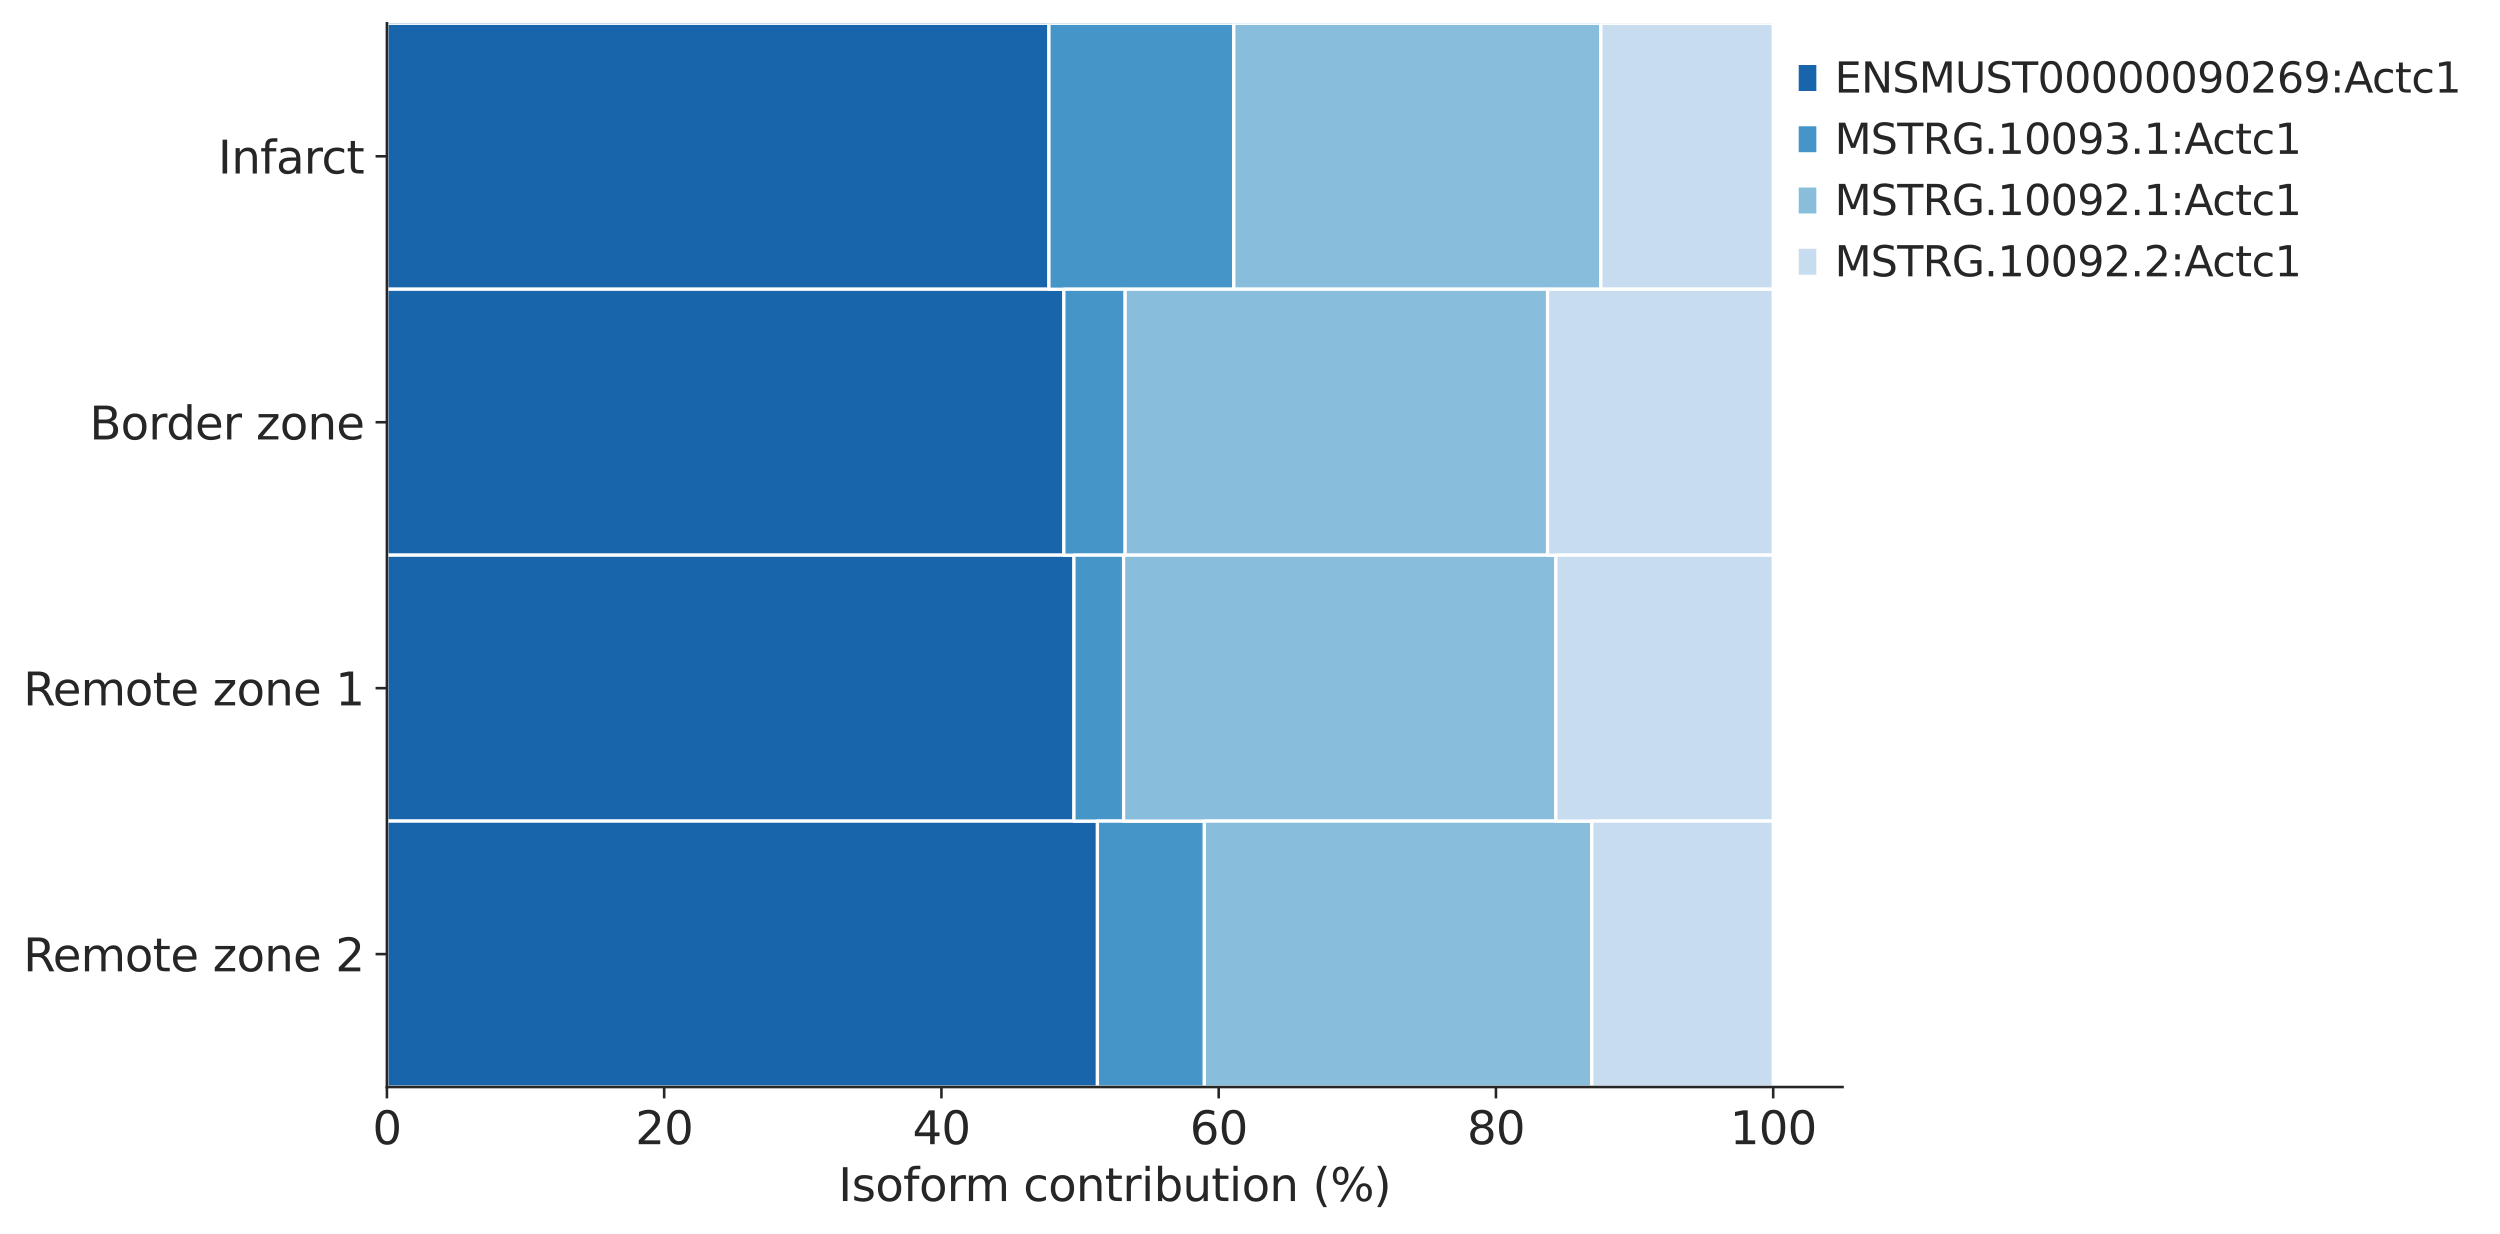 <?xml version="1.0" encoding="utf-8" standalone="no"?>
<!DOCTYPE svg PUBLIC "-//W3C//DTD SVG 1.1//EN"
  "http://www.w3.org/Graphics/SVG/1.1/DTD/svg11.dtd">
<svg xmlns:xlink="http://www.w3.org/1999/xlink" width="771.641pt" height="380.819pt" viewBox="0 0 771.641 380.819" xmlns="http://www.w3.org/2000/svg" version="1.1">
 <defs>
  <style type="text/css">*{stroke-linejoin: round; stroke-linecap: butt}</style>
 </defs>
 <g id="figure_1">
  <g id="patch_1">
   <path d="M 0 380.819 
L 771.641 380.819 
L 771.641 0 
L 0 0 
z
" style="fill: #ffffff"/>
  </g>
  <g id="axes_1">
   <g id="patch_2">
    <path d="M 119.425 335.52 
L 568.705 335.52 
L 568.705 7.2 
L 119.425 7.2 
z
" style="fill: #ffffff"/>
   </g>
   <g id="matplotlib.axis_1">
    <g id="xtick_1">
     <g id="line2d_1">
      <defs>
       <path id="me37533906a" d="M 0 0 
L 0 3.5 
" style="stroke: #262626; stroke-width: 0.8"/>
      </defs>
      <g>
       <use xlink:href="#me37533906a" x="119.425" y="335.52" style="fill: #262626; stroke: #262626; stroke-width: 0.8"/>
      </g>
     </g>
     <g id="text_1">
      <!-- 0 -->
      <g style="fill: #262626" transform="translate(114.972 353.158)scale(0.14 -0.14)">
       <defs>
        <path id="DejaVuSans-30" d="M 2034 4250 
Q 1547 4250 1301 3770 
Q 1056 3291 1056 2328 
Q 1056 1369 1301 889 
Q 1547 409 2034 409 
Q 2525 409 2770 889 
Q 3016 1369 3016 2328 
Q 3016 3291 2770 3770 
Q 2525 4250 2034 4250 
z
M 2034 4750 
Q 2819 4750 3233 4129 
Q 3647 3509 3647 2328 
Q 3647 1150 3233 529 
Q 2819 -91 2034 -91 
Q 1250 -91 836 529 
Q 422 1150 422 2328 
Q 422 3509 836 4129 
Q 1250 4750 2034 4750 
z
" transform="scale(0.016)"/>
       </defs>
       <use xlink:href="#DejaVuSans-30"/>
      </g>
     </g>
    </g>
    <g id="xtick_2">
     <g id="line2d_2">
      <g>
       <use xlink:href="#me37533906a" x="205.002" y="335.52" style="fill: #262626; stroke: #262626; stroke-width: 0.8"/>
      </g>
     </g>
     <g id="text_2">
      <!-- 20 -->
      <g style="fill: #262626" transform="translate(196.095 353.158)scale(0.14 -0.14)">
       <defs>
        <path id="DejaVuSans-32" d="M 1228 531 
L 3431 531 
L 3431 0 
L 469 0 
L 469 531 
Q 828 903 1448 1529 
Q 2069 2156 2228 2338 
Q 2531 2678 2651 2914 
Q 2772 3150 2772 3378 
Q 2772 3750 2511 3984 
Q 2250 4219 1831 4219 
Q 1534 4219 1204 4116 
Q 875 4013 500 3803 
L 500 4441 
Q 881 4594 1212 4672 
Q 1544 4750 1819 4750 
Q 2544 4750 2975 4387 
Q 3406 4025 3406 3419 
Q 3406 3131 3298 2873 
Q 3191 2616 2906 2266 
Q 2828 2175 2409 1742 
Q 1991 1309 1228 531 
z
" transform="scale(0.016)"/>
       </defs>
       <use xlink:href="#DejaVuSans-32"/>
       <use xlink:href="#DejaVuSans-30" x="63.623"/>
      </g>
     </g>
    </g>
    <g id="xtick_3">
     <g id="line2d_3">
      <g>
       <use xlink:href="#me37533906a" x="290.58" y="335.52" style="fill: #262626; stroke: #262626; stroke-width: 0.8"/>
      </g>
     </g>
     <g id="text_3">
      <!-- 40 -->
      <g style="fill: #262626" transform="translate(281.672 353.158)scale(0.14 -0.14)">
       <defs>
        <path id="DejaVuSans-34" d="M 2419 4116 
L 825 1625 
L 2419 1625 
L 2419 4116 
z
M 2253 4666 
L 3047 4666 
L 3047 1625 
L 3713 1625 
L 3713 1100 
L 3047 1100 
L 3047 0 
L 2419 0 
L 2419 1100 
L 313 1100 
L 313 1709 
L 2253 4666 
z
" transform="scale(0.016)"/>
       </defs>
       <use xlink:href="#DejaVuSans-34"/>
       <use xlink:href="#DejaVuSans-30" x="63.623"/>
      </g>
     </g>
    </g>
    <g id="xtick_4">
     <g id="line2d_4">
      <g>
       <use xlink:href="#me37533906a" x="376.157" y="335.52" style="fill: #262626; stroke: #262626; stroke-width: 0.8"/>
      </g>
     </g>
     <g id="text_4">
      <!-- 60 -->
      <g style="fill: #262626" transform="translate(367.249 353.158)scale(0.14 -0.14)">
       <defs>
        <path id="DejaVuSans-36" d="M 2113 2584 
Q 1688 2584 1439 2293 
Q 1191 2003 1191 1497 
Q 1191 994 1439 701 
Q 1688 409 2113 409 
Q 2538 409 2786 701 
Q 3034 994 3034 1497 
Q 3034 2003 2786 2293 
Q 2538 2584 2113 2584 
z
M 3366 4563 
L 3366 3988 
Q 3128 4100 2886 4159 
Q 2644 4219 2406 4219 
Q 1781 4219 1451 3797 
Q 1122 3375 1075 2522 
Q 1259 2794 1537 2939 
Q 1816 3084 2150 3084 
Q 2853 3084 3261 2657 
Q 3669 2231 3669 1497 
Q 3669 778 3244 343 
Q 2819 -91 2113 -91 
Q 1303 -91 875 529 
Q 447 1150 447 2328 
Q 447 3434 972 4092 
Q 1497 4750 2381 4750 
Q 2619 4750 2861 4703 
Q 3103 4656 3366 4563 
z
" transform="scale(0.016)"/>
       </defs>
       <use xlink:href="#DejaVuSans-36"/>
       <use xlink:href="#DejaVuSans-30" x="63.623"/>
      </g>
     </g>
    </g>
    <g id="xtick_5">
     <g id="line2d_5">
      <g>
       <use xlink:href="#me37533906a" x="461.734" y="335.52" style="fill: #262626; stroke: #262626; stroke-width: 0.8"/>
      </g>
     </g>
     <g id="text_5">
      <!-- 80 -->
      <g style="fill: #262626" transform="translate(452.826 353.158)scale(0.14 -0.14)">
       <defs>
        <path id="DejaVuSans-38" d="M 2034 2216 
Q 1584 2216 1326 1975 
Q 1069 1734 1069 1313 
Q 1069 891 1326 650 
Q 1584 409 2034 409 
Q 2484 409 2743 651 
Q 3003 894 3003 1313 
Q 3003 1734 2745 1975 
Q 2488 2216 2034 2216 
z
M 1403 2484 
Q 997 2584 770 2862 
Q 544 3141 544 3541 
Q 544 4100 942 4425 
Q 1341 4750 2034 4750 
Q 2731 4750 3128 4425 
Q 3525 4100 3525 3541 
Q 3525 3141 3298 2862 
Q 3072 2584 2669 2484 
Q 3125 2378 3379 2068 
Q 3634 1759 3634 1313 
Q 3634 634 3220 271 
Q 2806 -91 2034 -91 
Q 1263 -91 848 271 
Q 434 634 434 1313 
Q 434 1759 690 2068 
Q 947 2378 1403 2484 
z
M 1172 3481 
Q 1172 3119 1398 2916 
Q 1625 2713 2034 2713 
Q 2441 2713 2670 2916 
Q 2900 3119 2900 3481 
Q 2900 3844 2670 4047 
Q 2441 4250 2034 4250 
Q 1625 4250 1398 4047 
Q 1172 3844 1172 3481 
z
" transform="scale(0.016)"/>
       </defs>
       <use xlink:href="#DejaVuSans-38"/>
       <use xlink:href="#DejaVuSans-30" x="63.623"/>
      </g>
     </g>
    </g>
    <g id="xtick_6">
     <g id="line2d_6">
      <g>
       <use xlink:href="#me37533906a" x="547.311" y="335.52" style="fill: #262626; stroke: #262626; stroke-width: 0.8"/>
      </g>
     </g>
     <g id="text_6">
      <!-- 100 -->
      <g style="fill: #262626" transform="translate(533.95 353.158)scale(0.14 -0.14)">
       <defs>
        <path id="DejaVuSans-31" d="M 794 531 
L 1825 531 
L 1825 4091 
L 703 3866 
L 703 4441 
L 1819 4666 
L 2450 4666 
L 2450 531 
L 3481 531 
L 3481 0 
L 794 0 
L 794 531 
z
" transform="scale(0.016)"/>
       </defs>
       <use xlink:href="#DejaVuSans-31"/>
       <use xlink:href="#DejaVuSans-30" x="63.623"/>
       <use xlink:href="#DejaVuSans-30" x="127.246"/>
      </g>
     </g>
    </g>
    <g id="text_7">
     <!-- Isoform contribution (%) -->
     <g style="fill: #262626" transform="translate(258.764 370.707)scale(0.14 -0.14)">
      <defs>
       <path id="DejaVuSans-49" d="M 628 4666 
L 1259 4666 
L 1259 0 
L 628 0 
L 628 4666 
z
" transform="scale(0.016)"/>
       <path id="DejaVuSans-73" d="M 2834 3397 
L 2834 2853 
Q 2591 2978 2328 3040 
Q 2066 3103 1784 3103 
Q 1356 3103 1142 2972 
Q 928 2841 928 2578 
Q 928 2378 1081 2264 
Q 1234 2150 1697 2047 
L 1894 2003 
Q 2506 1872 2764 1633 
Q 3022 1394 3022 966 
Q 3022 478 2636 193 
Q 2250 -91 1575 -91 
Q 1294 -91 989 -36 
Q 684 19 347 128 
L 347 722 
Q 666 556 975 473 
Q 1284 391 1588 391 
Q 1994 391 2212 530 
Q 2431 669 2431 922 
Q 2431 1156 2273 1281 
Q 2116 1406 1581 1522 
L 1381 1569 
Q 847 1681 609 1914 
Q 372 2147 372 2553 
Q 372 3047 722 3315 
Q 1072 3584 1716 3584 
Q 2034 3584 2315 3537 
Q 2597 3491 2834 3397 
z
" transform="scale(0.016)"/>
       <path id="DejaVuSans-6f" d="M 1959 3097 
Q 1497 3097 1228 2736 
Q 959 2375 959 1747 
Q 959 1119 1226 758 
Q 1494 397 1959 397 
Q 2419 397 2687 759 
Q 2956 1122 2956 1747 
Q 2956 2369 2687 2733 
Q 2419 3097 1959 3097 
z
M 1959 3584 
Q 2709 3584 3137 3096 
Q 3566 2609 3566 1747 
Q 3566 888 3137 398 
Q 2709 -91 1959 -91 
Q 1206 -91 779 398 
Q 353 888 353 1747 
Q 353 2609 779 3096 
Q 1206 3584 1959 3584 
z
" transform="scale(0.016)"/>
       <path id="DejaVuSans-66" d="M 2375 4863 
L 2375 4384 
L 1825 4384 
Q 1516 4384 1395 4259 
Q 1275 4134 1275 3809 
L 1275 3500 
L 2222 3500 
L 2222 3053 
L 1275 3053 
L 1275 0 
L 697 0 
L 697 3053 
L 147 3053 
L 147 3500 
L 697 3500 
L 697 3744 
Q 697 4328 969 4595 
Q 1241 4863 1831 4863 
L 2375 4863 
z
" transform="scale(0.016)"/>
       <path id="DejaVuSans-72" d="M 2631 2963 
Q 2534 3019 2420 3045 
Q 2306 3072 2169 3072 
Q 1681 3072 1420 2755 
Q 1159 2438 1159 1844 
L 1159 0 
L 581 0 
L 581 3500 
L 1159 3500 
L 1159 2956 
Q 1341 3275 1631 3429 
Q 1922 3584 2338 3584 
Q 2397 3584 2469 3576 
Q 2541 3569 2628 3553 
L 2631 2963 
z
" transform="scale(0.016)"/>
       <path id="DejaVuSans-6d" d="M 3328 2828 
Q 3544 3216 3844 3400 
Q 4144 3584 4550 3584 
Q 5097 3584 5394 3201 
Q 5691 2819 5691 2113 
L 5691 0 
L 5113 0 
L 5113 2094 
Q 5113 2597 4934 2840 
Q 4756 3084 4391 3084 
Q 3944 3084 3684 2787 
Q 3425 2491 3425 1978 
L 3425 0 
L 2847 0 
L 2847 2094 
Q 2847 2600 2669 2842 
Q 2491 3084 2119 3084 
Q 1678 3084 1418 2786 
Q 1159 2488 1159 1978 
L 1159 0 
L 581 0 
L 581 3500 
L 1159 3500 
L 1159 2956 
Q 1356 3278 1631 3431 
Q 1906 3584 2284 3584 
Q 2666 3584 2933 3390 
Q 3200 3197 3328 2828 
z
" transform="scale(0.016)"/>
       <path id="DejaVuSans-20" transform="scale(0.016)"/>
       <path id="DejaVuSans-63" d="M 3122 3366 
L 3122 2828 
Q 2878 2963 2633 3030 
Q 2388 3097 2138 3097 
Q 1578 3097 1268 2742 
Q 959 2388 959 1747 
Q 959 1106 1268 751 
Q 1578 397 2138 397 
Q 2388 397 2633 464 
Q 2878 531 3122 666 
L 3122 134 
Q 2881 22 2623 -34 
Q 2366 -91 2075 -91 
Q 1284 -91 818 406 
Q 353 903 353 1747 
Q 353 2603 823 3093 
Q 1294 3584 2113 3584 
Q 2378 3584 2631 3529 
Q 2884 3475 3122 3366 
z
" transform="scale(0.016)"/>
       <path id="DejaVuSans-6e" d="M 3513 2113 
L 3513 0 
L 2938 0 
L 2938 2094 
Q 2938 2591 2744 2837 
Q 2550 3084 2163 3084 
Q 1697 3084 1428 2787 
Q 1159 2491 1159 1978 
L 1159 0 
L 581 0 
L 581 3500 
L 1159 3500 
L 1159 2956 
Q 1366 3272 1645 3428 
Q 1925 3584 2291 3584 
Q 2894 3584 3203 3211 
Q 3513 2838 3513 2113 
z
" transform="scale(0.016)"/>
       <path id="DejaVuSans-74" d="M 1172 4494 
L 1172 3500 
L 2356 3500 
L 2356 3053 
L 1172 3053 
L 1172 1153 
Q 1172 725 1289 603 
Q 1406 481 1766 481 
L 2356 481 
L 2356 0 
L 1766 0 
Q 1100 0 847 248 
Q 594 497 594 1153 
L 594 3053 
L 172 3053 
L 172 3500 
L 594 3500 
L 594 4494 
L 1172 4494 
z
" transform="scale(0.016)"/>
       <path id="DejaVuSans-69" d="M 603 3500 
L 1178 3500 
L 1178 0 
L 603 0 
L 603 3500 
z
M 603 4863 
L 1178 4863 
L 1178 4134 
L 603 4134 
L 603 4863 
z
" transform="scale(0.016)"/>
       <path id="DejaVuSans-62" d="M 3116 1747 
Q 3116 2381 2855 2742 
Q 2594 3103 2138 3103 
Q 1681 3103 1420 2742 
Q 1159 2381 1159 1747 
Q 1159 1113 1420 752 
Q 1681 391 2138 391 
Q 2594 391 2855 752 
Q 3116 1113 3116 1747 
z
M 1159 2969 
Q 1341 3281 1617 3432 
Q 1894 3584 2278 3584 
Q 2916 3584 3314 3078 
Q 3713 2572 3713 1747 
Q 3713 922 3314 415 
Q 2916 -91 2278 -91 
Q 1894 -91 1617 61 
Q 1341 213 1159 525 
L 1159 0 
L 581 0 
L 581 4863 
L 1159 4863 
L 1159 2969 
z
" transform="scale(0.016)"/>
       <path id="DejaVuSans-75" d="M 544 1381 
L 544 3500 
L 1119 3500 
L 1119 1403 
Q 1119 906 1312 657 
Q 1506 409 1894 409 
Q 2359 409 2629 706 
Q 2900 1003 2900 1516 
L 2900 3500 
L 3475 3500 
L 3475 0 
L 2900 0 
L 2900 538 
Q 2691 219 2414 64 
Q 2138 -91 1772 -91 
Q 1169 -91 856 284 
Q 544 659 544 1381 
z
M 1991 3584 
L 1991 3584 
z
" transform="scale(0.016)"/>
       <path id="DejaVuSans-28" d="M 1984 4856 
Q 1566 4138 1362 3434 
Q 1159 2731 1159 2009 
Q 1159 1288 1364 580 
Q 1569 -128 1984 -844 
L 1484 -844 
Q 1016 -109 783 600 
Q 550 1309 550 2009 
Q 550 2706 781 3412 
Q 1013 4119 1484 4856 
L 1984 4856 
z
" transform="scale(0.016)"/>
       <path id="DejaVuSans-25" d="M 4653 2053 
Q 4381 2053 4226 1822 
Q 4072 1591 4072 1178 
Q 4072 772 4226 539 
Q 4381 306 4653 306 
Q 4919 306 5073 539 
Q 5228 772 5228 1178 
Q 5228 1588 5073 1820 
Q 4919 2053 4653 2053 
z
M 4653 2450 
Q 5147 2450 5437 2106 
Q 5728 1763 5728 1178 
Q 5728 594 5436 251 
Q 5144 -91 4653 -91 
Q 4153 -91 3862 251 
Q 3572 594 3572 1178 
Q 3572 1766 3864 2108 
Q 4156 2450 4653 2450 
z
M 1428 4353 
Q 1159 4353 1004 4120 
Q 850 3888 850 3481 
Q 850 3069 1003 2837 
Q 1156 2606 1428 2606 
Q 1700 2606 1854 2837 
Q 2009 3069 2009 3481 
Q 2009 3884 1853 4118 
Q 1697 4353 1428 4353 
z
M 4250 4750 
L 4750 4750 
L 1831 -91 
L 1331 -91 
L 4250 4750 
z
M 1428 4750 
Q 1922 4750 2215 4408 
Q 2509 4066 2509 3481 
Q 2509 2891 2217 2550 
Q 1925 2209 1428 2209 
Q 931 2209 642 2551 
Q 353 2894 353 3481 
Q 353 4063 643 4406 
Q 934 4750 1428 4750 
z
" transform="scale(0.016)"/>
       <path id="DejaVuSans-29" d="M 513 4856 
L 1013 4856 
Q 1481 4119 1714 3412 
Q 1947 2706 1947 2009 
Q 1947 1309 1714 600 
Q 1481 -109 1013 -844 
L 513 -844 
Q 928 -128 1133 580 
Q 1338 1288 1338 2009 
Q 1338 2731 1133 3434 
Q 928 4138 513 4856 
z
" transform="scale(0.016)"/>
      </defs>
      <use xlink:href="#DejaVuSans-49"/>
      <use xlink:href="#DejaVuSans-73" x="29.492"/>
      <use xlink:href="#DejaVuSans-6f" x="81.592"/>
      <use xlink:href="#DejaVuSans-66" x="142.773"/>
      <use xlink:href="#DejaVuSans-6f" x="177.979"/>
      <use xlink:href="#DejaVuSans-72" x="239.16"/>
      <use xlink:href="#DejaVuSans-6d" x="278.523"/>
      <use xlink:href="#DejaVuSans-20" x="375.936"/>
      <use xlink:href="#DejaVuSans-63" x="407.723"/>
      <use xlink:href="#DejaVuSans-6f" x="462.703"/>
      <use xlink:href="#DejaVuSans-6e" x="523.885"/>
      <use xlink:href="#DejaVuSans-74" x="587.264"/>
      <use xlink:href="#DejaVuSans-72" x="626.473"/>
      <use xlink:href="#DejaVuSans-69" x="667.586"/>
      <use xlink:href="#DejaVuSans-62" x="695.369"/>
      <use xlink:href="#DejaVuSans-75" x="758.846"/>
      <use xlink:href="#DejaVuSans-74" x="822.225"/>
      <use xlink:href="#DejaVuSans-69" x="861.434"/>
      <use xlink:href="#DejaVuSans-6f" x="889.217"/>
      <use xlink:href="#DejaVuSans-6e" x="950.398"/>
      <use xlink:href="#DejaVuSans-20" x="1013.777"/>
      <use xlink:href="#DejaVuSans-28" x="1045.564"/>
      <use xlink:href="#DejaVuSans-25" x="1084.578"/>
      <use xlink:href="#DejaVuSans-29" x="1179.598"/>
     </g>
    </g>
   </g>
   <g id="matplotlib.axis_2">
    <g id="ytick_1">
     <g id="line2d_7">
      <defs>
       <path id="m86f1638d06" d="M 0 0 
L -3.5 0 
" style="stroke: #262626; stroke-width: 0.8"/>
      </defs>
      <g>
       <use xlink:href="#m86f1638d06" x="119.425" y="48.24" style="fill: #262626; stroke: #262626; stroke-width: 0.8"/>
      </g>
     </g>
     <g id="text_8">
      <!-- Infarct -->
      <g style="fill: #262626" transform="translate(67.288 53.559)scale(0.14 -0.14)">
       <defs>
        <path id="DejaVuSans-61" d="M 2194 1759 
Q 1497 1759 1228 1600 
Q 959 1441 959 1056 
Q 959 750 1161 570 
Q 1363 391 1709 391 
Q 2188 391 2477 730 
Q 2766 1069 2766 1631 
L 2766 1759 
L 2194 1759 
z
M 3341 1997 
L 3341 0 
L 2766 0 
L 2766 531 
Q 2569 213 2275 61 
Q 1981 -91 1556 -91 
Q 1019 -91 701 211 
Q 384 513 384 1019 
Q 384 1609 779 1909 
Q 1175 2209 1959 2209 
L 2766 2209 
L 2766 2266 
Q 2766 2663 2505 2880 
Q 2244 3097 1772 3097 
Q 1472 3097 1187 3025 
Q 903 2953 641 2809 
L 641 3341 
Q 956 3463 1253 3523 
Q 1550 3584 1831 3584 
Q 2591 3584 2966 3190 
Q 3341 2797 3341 1997 
z
" transform="scale(0.016)"/>
       </defs>
       <use xlink:href="#DejaVuSans-49"/>
       <use xlink:href="#DejaVuSans-6e" x="29.492"/>
       <use xlink:href="#DejaVuSans-66" x="92.871"/>
       <use xlink:href="#DejaVuSans-61" x="128.076"/>
       <use xlink:href="#DejaVuSans-72" x="189.355"/>
       <use xlink:href="#DejaVuSans-63" x="228.219"/>
       <use xlink:href="#DejaVuSans-74" x="283.199"/>
      </g>
     </g>
    </g>
    <g id="ytick_2">
     <g id="line2d_8">
      <g>
       <use xlink:href="#m86f1638d06" x="119.425" y="130.32" style="fill: #262626; stroke: #262626; stroke-width: 0.8"/>
      </g>
     </g>
     <g id="text_9">
      <!-- Border zone -->
      <g style="fill: #262626" transform="translate(27.636 135.639)scale(0.14 -0.14)">
       <defs>
        <path id="DejaVuSans-42" d="M 1259 2228 
L 1259 519 
L 2272 519 
Q 2781 519 3026 730 
Q 3272 941 3272 1375 
Q 3272 1813 3026 2020 
Q 2781 2228 2272 2228 
L 1259 2228 
z
M 1259 4147 
L 1259 2741 
L 2194 2741 
Q 2656 2741 2882 2914 
Q 3109 3088 3109 3444 
Q 3109 3797 2882 3972 
Q 2656 4147 2194 4147 
L 1259 4147 
z
M 628 4666 
L 2241 4666 
Q 2963 4666 3353 4366 
Q 3744 4066 3744 3513 
Q 3744 3084 3544 2831 
Q 3344 2578 2956 2516 
Q 3422 2416 3680 2098 
Q 3938 1781 3938 1306 
Q 3938 681 3513 340 
Q 3088 0 2303 0 
L 628 0 
L 628 4666 
z
" transform="scale(0.016)"/>
        <path id="DejaVuSans-64" d="M 2906 2969 
L 2906 4863 
L 3481 4863 
L 3481 0 
L 2906 0 
L 2906 525 
Q 2725 213 2448 61 
Q 2172 -91 1784 -91 
Q 1150 -91 751 415 
Q 353 922 353 1747 
Q 353 2572 751 3078 
Q 1150 3584 1784 3584 
Q 2172 3584 2448 3432 
Q 2725 3281 2906 2969 
z
M 947 1747 
Q 947 1113 1208 752 
Q 1469 391 1925 391 
Q 2381 391 2643 752 
Q 2906 1113 2906 1747 
Q 2906 2381 2643 2742 
Q 2381 3103 1925 3103 
Q 1469 3103 1208 2742 
Q 947 2381 947 1747 
z
" transform="scale(0.016)"/>
        <path id="DejaVuSans-65" d="M 3597 1894 
L 3597 1613 
L 953 1613 
Q 991 1019 1311 708 
Q 1631 397 2203 397 
Q 2534 397 2845 478 
Q 3156 559 3463 722 
L 3463 178 
Q 3153 47 2828 -22 
Q 2503 -91 2169 -91 
Q 1331 -91 842 396 
Q 353 884 353 1716 
Q 353 2575 817 3079 
Q 1281 3584 2069 3584 
Q 2775 3584 3186 3129 
Q 3597 2675 3597 1894 
z
M 3022 2063 
Q 3016 2534 2758 2815 
Q 2500 3097 2075 3097 
Q 1594 3097 1305 2825 
Q 1016 2553 972 2059 
L 3022 2063 
z
" transform="scale(0.016)"/>
        <path id="DejaVuSans-7a" d="M 353 3500 
L 3084 3500 
L 3084 2975 
L 922 459 
L 3084 459 
L 3084 0 
L 275 0 
L 275 525 
L 2438 3041 
L 353 3041 
L 353 3500 
z
" transform="scale(0.016)"/>
       </defs>
       <use xlink:href="#DejaVuSans-42"/>
       <use xlink:href="#DejaVuSans-6f" x="68.604"/>
       <use xlink:href="#DejaVuSans-72" x="129.785"/>
       <use xlink:href="#DejaVuSans-64" x="169.148"/>
       <use xlink:href="#DejaVuSans-65" x="232.625"/>
       <use xlink:href="#DejaVuSans-72" x="294.148"/>
       <use xlink:href="#DejaVuSans-20" x="335.262"/>
       <use xlink:href="#DejaVuSans-7a" x="367.049"/>
       <use xlink:href="#DejaVuSans-6f" x="419.539"/>
       <use xlink:href="#DejaVuSans-6e" x="480.721"/>
       <use xlink:href="#DejaVuSans-65" x="544.1"/>
      </g>
     </g>
    </g>
    <g id="ytick_3">
     <g id="line2d_9">
      <g>
       <use xlink:href="#m86f1638d06" x="119.425" y="212.4" style="fill: #262626; stroke: #262626; stroke-width: 0.8"/>
      </g>
     </g>
     <g id="text_10">
      <!-- Remote zone 1 -->
      <g style="fill: #262626" transform="translate(7.2 217.719)scale(0.14 -0.14)">
       <defs>
        <path id="DejaVuSans-52" d="M 2841 2188 
Q 3044 2119 3236 1894 
Q 3428 1669 3622 1275 
L 4263 0 
L 3584 0 
L 2988 1197 
Q 2756 1666 2539 1819 
Q 2322 1972 1947 1972 
L 1259 1972 
L 1259 0 
L 628 0 
L 628 4666 
L 2053 4666 
Q 2853 4666 3247 4331 
Q 3641 3997 3641 3322 
Q 3641 2881 3436 2590 
Q 3231 2300 2841 2188 
z
M 1259 4147 
L 1259 2491 
L 2053 2491 
Q 2509 2491 2742 2702 
Q 2975 2913 2975 3322 
Q 2975 3731 2742 3939 
Q 2509 4147 2053 4147 
L 1259 4147 
z
" transform="scale(0.016)"/>
       </defs>
       <use xlink:href="#DejaVuSans-52"/>
       <use xlink:href="#DejaVuSans-65" x="64.982"/>
       <use xlink:href="#DejaVuSans-6d" x="126.506"/>
       <use xlink:href="#DejaVuSans-6f" x="223.918"/>
       <use xlink:href="#DejaVuSans-74" x="285.1"/>
       <use xlink:href="#DejaVuSans-65" x="324.309"/>
       <use xlink:href="#DejaVuSans-20" x="385.832"/>
       <use xlink:href="#DejaVuSans-7a" x="417.619"/>
       <use xlink:href="#DejaVuSans-6f" x="470.109"/>
       <use xlink:href="#DejaVuSans-6e" x="531.291"/>
       <use xlink:href="#DejaVuSans-65" x="594.67"/>
       <use xlink:href="#DejaVuSans-20" x="656.193"/>
       <use xlink:href="#DejaVuSans-31" x="687.98"/>
      </g>
     </g>
    </g>
    <g id="ytick_4">
     <g id="line2d_10">
      <g>
       <use xlink:href="#m86f1638d06" x="119.425" y="294.48" style="fill: #262626; stroke: #262626; stroke-width: 0.8"/>
      </g>
     </g>
     <g id="text_11">
      <!-- Remote zone 2 -->
      <g style="fill: #262626" transform="translate(7.2 299.799)scale(0.14 -0.14)">
       <use xlink:href="#DejaVuSans-52"/>
       <use xlink:href="#DejaVuSans-65" x="64.982"/>
       <use xlink:href="#DejaVuSans-6d" x="126.506"/>
       <use xlink:href="#DejaVuSans-6f" x="223.918"/>
       <use xlink:href="#DejaVuSans-74" x="285.1"/>
       <use xlink:href="#DejaVuSans-65" x="324.309"/>
       <use xlink:href="#DejaVuSans-20" x="385.832"/>
       <use xlink:href="#DejaVuSans-7a" x="417.619"/>
       <use xlink:href="#DejaVuSans-6f" x="470.109"/>
       <use xlink:href="#DejaVuSans-6e" x="531.291"/>
       <use xlink:href="#DejaVuSans-65" x="594.67"/>
       <use xlink:href="#DejaVuSans-20" x="656.193"/>
       <use xlink:href="#DejaVuSans-32" x="687.98"/>
      </g>
     </g>
    </g>
   </g>
   <g id="patch_3">
    <path d="M 119.425 7.2 
L 323.761 7.2 
L 323.761 89.28 
L 119.425 89.28 
z
" clip-path="url(#pbd11b7d494)" style="fill: #1865ac; stroke: #ffffff; stroke-linejoin: miter"/>
   </g>
   <g id="patch_4">
    <path d="M 119.425 89.28 
L 328.369 89.28 
L 328.369 171.36 
L 119.425 171.36 
z
" clip-path="url(#pbd11b7d494)" style="fill: #1865ac; stroke: #ffffff; stroke-linejoin: miter"/>
   </g>
   <g id="patch_5">
    <path d="M 119.425 171.36 
L 331.481 171.36 
L 331.481 253.44 
L 119.425 253.44 
z
" clip-path="url(#pbd11b7d494)" style="fill: #1865ac; stroke: #ffffff; stroke-linejoin: miter"/>
   </g>
   <g id="patch_6">
    <path d="M 119.425 253.44 
L 338.73 253.44 
L 338.73 335.52 
L 119.425 335.52 
z
" clip-path="url(#pbd11b7d494)" style="fill: #1865ac; stroke: #ffffff; stroke-linejoin: miter"/>
   </g>
   <g id="patch_7">
    <path d="M 323.761 7.2 
L 380.826 7.2 
L 380.826 89.28 
L 323.761 89.28 
z
" clip-path="url(#pbd11b7d494)" style="fill: #4695c8; stroke: #ffffff; stroke-linejoin: miter"/>
   </g>
   <g id="patch_8">
    <path d="M 328.369 89.28 
L 347.289 89.28 
L 347.289 171.36 
L 328.369 171.36 
z
" clip-path="url(#pbd11b7d494)" style="fill: #4695c8; stroke: #ffffff; stroke-linejoin: miter"/>
   </g>
   <g id="patch_9">
    <path d="M 331.481 171.36 
L 346.805 171.36 
L 346.805 253.44 
L 331.481 253.44 
z
" clip-path="url(#pbd11b7d494)" style="fill: #4695c8; stroke: #ffffff; stroke-linejoin: miter"/>
   </g>
   <g id="patch_10">
    <path d="M 338.73 253.44 
L 371.732 253.44 
L 371.732 335.52 
L 338.73 335.52 
z
" clip-path="url(#pbd11b7d494)" style="fill: #4695c8; stroke: #ffffff; stroke-linejoin: miter"/>
   </g>
   <g id="patch_11">
    <path d="M 380.826 7.2 
L 494.108 7.2 
L 494.108 89.28 
L 380.826 89.28 
z
" clip-path="url(#pbd11b7d494)" style="fill: #88bedc; stroke: #ffffff; stroke-linejoin: miter"/>
   </g>
   <g id="patch_12">
    <path d="M 347.289 89.28 
L 477.664 89.28 
L 477.664 171.36 
L 347.289 171.36 
z
" clip-path="url(#pbd11b7d494)" style="fill: #88bedc; stroke: #ffffff; stroke-linejoin: miter"/>
   </g>
   <g id="patch_13">
    <path d="M 346.805 171.36 
L 480.239 171.36 
L 480.239 253.44 
L 346.805 253.44 
z
" clip-path="url(#pbd11b7d494)" style="fill: #88bedc; stroke: #ffffff; stroke-linejoin: miter"/>
   </g>
   <g id="patch_14">
    <path d="M 371.732 253.44 
L 491.317 253.44 
L 491.317 335.52 
L 371.732 335.52 
z
" clip-path="url(#pbd11b7d494)" style="fill: #88bedc; stroke: #ffffff; stroke-linejoin: miter"/>
   </g>
   <g id="patch_15">
    <path d="M 494.108 7.2 
L 547.311 7.2 
L 547.311 89.28 
L 494.108 89.28 
z
" clip-path="url(#pbd11b7d494)" style="fill: #c7dcef; stroke: #ffffff; stroke-linejoin: miter"/>
   </g>
   <g id="patch_16">
    <path d="M 477.664 89.28 
L 547.311 89.28 
L 547.311 171.36 
L 477.664 171.36 
z
" clip-path="url(#pbd11b7d494)" style="fill: #c7dcef; stroke: #ffffff; stroke-linejoin: miter"/>
   </g>
   <g id="patch_17">
    <path d="M 480.239 171.36 
L 547.311 171.36 
L 547.311 253.44 
L 480.239 253.44 
z
" clip-path="url(#pbd11b7d494)" style="fill: #c7dcef; stroke: #ffffff; stroke-linejoin: miter"/>
   </g>
   <g id="patch_18">
    <path d="M 491.317 253.44 
L 547.311 253.44 
L 547.311 335.52 
L 491.317 335.52 
z
" clip-path="url(#pbd11b7d494)" style="fill: #c7dcef; stroke: #ffffff; stroke-linejoin: miter"/>
   </g>
   <g id="patch_19">
    <path d="M 119.425 335.52 
L 119.425 7.2 
" style="fill: none; stroke: #262626; stroke-width: 0.8; stroke-linejoin: miter; stroke-linecap: square"/>
   </g>
   <g id="patch_20">
    <path d="M 119.425 335.52 
L 568.705 335.52 
" style="fill: none; stroke: #262626; stroke-width: 0.8; stroke-linejoin: miter; stroke-linecap: square"/>
   </g>
   <g id="legend_1">
    <g id="patch_21">
     <path d="M 554.686 28.579 
L 561.126 28.579 
L 561.126 19.563 
L 554.686 19.563 
z
" style="fill: #1865ac; stroke: #ffffff; stroke-linejoin: miter"/>
    </g>
    <g id="text_12">
     <!-- ENSMUST00000090269:Actc1 -->
     <g style="fill: #262626" transform="translate(566.278 28.579)scale(0.129 -0.129)">
      <defs>
       <path id="DejaVuSans-45" d="M 628 4666 
L 3578 4666 
L 3578 4134 
L 1259 4134 
L 1259 2753 
L 3481 2753 
L 3481 2222 
L 1259 2222 
L 1259 531 
L 3634 531 
L 3634 0 
L 628 0 
L 628 4666 
z
" transform="scale(0.016)"/>
       <path id="DejaVuSans-4e" d="M 628 4666 
L 1478 4666 
L 3547 763 
L 3547 4666 
L 4159 4666 
L 4159 0 
L 3309 0 
L 1241 3903 
L 1241 0 
L 628 0 
L 628 4666 
z
" transform="scale(0.016)"/>
       <path id="DejaVuSans-53" d="M 3425 4513 
L 3425 3897 
Q 3066 4069 2747 4153 
Q 2428 4238 2131 4238 
Q 1616 4238 1336 4038 
Q 1056 3838 1056 3469 
Q 1056 3159 1242 3001 
Q 1428 2844 1947 2747 
L 2328 2669 
Q 3034 2534 3370 2195 
Q 3706 1856 3706 1288 
Q 3706 609 3251 259 
Q 2797 -91 1919 -91 
Q 1588 -91 1214 -16 
Q 841 59 441 206 
L 441 856 
Q 825 641 1194 531 
Q 1563 422 1919 422 
Q 2459 422 2753 634 
Q 3047 847 3047 1241 
Q 3047 1584 2836 1778 
Q 2625 1972 2144 2069 
L 1759 2144 
Q 1053 2284 737 2584 
Q 422 2884 422 3419 
Q 422 4038 858 4394 
Q 1294 4750 2059 4750 
Q 2388 4750 2728 4690 
Q 3069 4631 3425 4513 
z
" transform="scale(0.016)"/>
       <path id="DejaVuSans-4d" d="M 628 4666 
L 1569 4666 
L 2759 1491 
L 3956 4666 
L 4897 4666 
L 4897 0 
L 4281 0 
L 4281 4097 
L 3078 897 
L 2444 897 
L 1241 4097 
L 1241 0 
L 628 0 
L 628 4666 
z
" transform="scale(0.016)"/>
       <path id="DejaVuSans-55" d="M 556 4666 
L 1191 4666 
L 1191 1831 
Q 1191 1081 1462 751 
Q 1734 422 2344 422 
Q 2950 422 3222 751 
Q 3494 1081 3494 1831 
L 3494 4666 
L 4128 4666 
L 4128 1753 
Q 4128 841 3676 375 
Q 3225 -91 2344 -91 
Q 1459 -91 1007 375 
Q 556 841 556 1753 
L 556 4666 
z
" transform="scale(0.016)"/>
       <path id="DejaVuSans-54" d="M -19 4666 
L 3928 4666 
L 3928 4134 
L 2272 4134 
L 2272 0 
L 1638 0 
L 1638 4134 
L -19 4134 
L -19 4666 
z
" transform="scale(0.016)"/>
       <path id="DejaVuSans-39" d="M 703 97 
L 703 672 
Q 941 559 1184 500 
Q 1428 441 1663 441 
Q 2288 441 2617 861 
Q 2947 1281 2994 2138 
Q 2813 1869 2534 1725 
Q 2256 1581 1919 1581 
Q 1219 1581 811 2004 
Q 403 2428 403 3163 
Q 403 3881 828 4315 
Q 1253 4750 1959 4750 
Q 2769 4750 3195 4129 
Q 3622 3509 3622 2328 
Q 3622 1225 3098 567 
Q 2575 -91 1691 -91 
Q 1453 -91 1209 -44 
Q 966 3 703 97 
z
M 1959 2075 
Q 2384 2075 2632 2365 
Q 2881 2656 2881 3163 
Q 2881 3666 2632 3958 
Q 2384 4250 1959 4250 
Q 1534 4250 1286 3958 
Q 1038 3666 1038 3163 
Q 1038 2656 1286 2365 
Q 1534 2075 1959 2075 
z
" transform="scale(0.016)"/>
       <path id="DejaVuSans-3a" d="M 750 794 
L 1409 794 
L 1409 0 
L 750 0 
L 750 794 
z
M 750 3309 
L 1409 3309 
L 1409 2516 
L 750 2516 
L 750 3309 
z
" transform="scale(0.016)"/>
       <path id="DejaVuSans-41" d="M 2188 4044 
L 1331 1722 
L 3047 1722 
L 2188 4044 
z
M 1831 4666 
L 2547 4666 
L 4325 0 
L 3669 0 
L 3244 1197 
L 1141 1197 
L 716 0 
L 50 0 
L 1831 4666 
z
" transform="scale(0.016)"/>
      </defs>
      <use xlink:href="#DejaVuSans-45"/>
      <use xlink:href="#DejaVuSans-4e" x="63.184"/>
      <use xlink:href="#DejaVuSans-53" x="137.988"/>
      <use xlink:href="#DejaVuSans-4d" x="201.465"/>
      <use xlink:href="#DejaVuSans-55" x="287.744"/>
      <use xlink:href="#DejaVuSans-53" x="360.938"/>
      <use xlink:href="#DejaVuSans-54" x="424.414"/>
      <use xlink:href="#DejaVuSans-30" x="485.498"/>
      <use xlink:href="#DejaVuSans-30" x="549.121"/>
      <use xlink:href="#DejaVuSans-30" x="612.744"/>
      <use xlink:href="#DejaVuSans-30" x="676.367"/>
      <use xlink:href="#DejaVuSans-30" x="739.99"/>
      <use xlink:href="#DejaVuSans-30" x="803.613"/>
      <use xlink:href="#DejaVuSans-39" x="867.236"/>
      <use xlink:href="#DejaVuSans-30" x="930.859"/>
      <use xlink:href="#DejaVuSans-32" x="994.482"/>
      <use xlink:href="#DejaVuSans-36" x="1058.105"/>
      <use xlink:href="#DejaVuSans-39" x="1121.729"/>
      <use xlink:href="#DejaVuSans-3a" x="1185.352"/>
      <use xlink:href="#DejaVuSans-41" x="1219.043"/>
      <use xlink:href="#DejaVuSans-63" x="1285.701"/>
      <use xlink:href="#DejaVuSans-74" x="1340.682"/>
      <use xlink:href="#DejaVuSans-63" x="1379.891"/>
      <use xlink:href="#DejaVuSans-31" x="1434.871"/>
     </g>
    </g>
    <g id="patch_22">
     <path d="M 554.686 47.484 
L 561.126 47.484 
L 561.126 38.468 
L 554.686 38.468 
z
" style="fill: #4695c8; stroke: #ffffff; stroke-linejoin: miter"/>
    </g>
    <g id="text_13">
     <!-- MSTRG.10093.1:Actc1 -->
     <g style="fill: #262626" transform="translate(566.278 47.484)scale(0.129 -0.129)">
      <defs>
       <path id="DejaVuSans-47" d="M 3809 666 
L 3809 1919 
L 2778 1919 
L 2778 2438 
L 4434 2438 
L 4434 434 
Q 4069 175 3628 42 
Q 3188 -91 2688 -91 
Q 1594 -91 976 548 
Q 359 1188 359 2328 
Q 359 3472 976 4111 
Q 1594 4750 2688 4750 
Q 3144 4750 3555 4637 
Q 3966 4525 4313 4306 
L 4313 3634 
Q 3963 3931 3569 4081 
Q 3175 4231 2741 4231 
Q 1884 4231 1454 3753 
Q 1025 3275 1025 2328 
Q 1025 1384 1454 906 
Q 1884 428 2741 428 
Q 3075 428 3337 486 
Q 3600 544 3809 666 
z
" transform="scale(0.016)"/>
       <path id="DejaVuSans-2e" d="M 684 794 
L 1344 794 
L 1344 0 
L 684 0 
L 684 794 
z
" transform="scale(0.016)"/>
       <path id="DejaVuSans-33" d="M 2597 2516 
Q 3050 2419 3304 2112 
Q 3559 1806 3559 1356 
Q 3559 666 3084 287 
Q 2609 -91 1734 -91 
Q 1441 -91 1130 -33 
Q 819 25 488 141 
L 488 750 
Q 750 597 1062 519 
Q 1375 441 1716 441 
Q 2309 441 2620 675 
Q 2931 909 2931 1356 
Q 2931 1769 2642 2001 
Q 2353 2234 1838 2234 
L 1294 2234 
L 1294 2753 
L 1863 2753 
Q 2328 2753 2575 2939 
Q 2822 3125 2822 3475 
Q 2822 3834 2567 4026 
Q 2313 4219 1838 4219 
Q 1578 4219 1281 4162 
Q 984 4106 628 3988 
L 628 4550 
Q 988 4650 1302 4700 
Q 1616 4750 1894 4750 
Q 2613 4750 3031 4423 
Q 3450 4097 3450 3541 
Q 3450 3153 3228 2886 
Q 3006 2619 2597 2516 
z
" transform="scale(0.016)"/>
      </defs>
      <use xlink:href="#DejaVuSans-4d"/>
      <use xlink:href="#DejaVuSans-53" x="86.279"/>
      <use xlink:href="#DejaVuSans-54" x="149.756"/>
      <use xlink:href="#DejaVuSans-52" x="210.84"/>
      <use xlink:href="#DejaVuSans-47" x="280.322"/>
      <use xlink:href="#DejaVuSans-2e" x="357.812"/>
      <use xlink:href="#DejaVuSans-31" x="389.6"/>
      <use xlink:href="#DejaVuSans-30" x="453.223"/>
      <use xlink:href="#DejaVuSans-30" x="516.846"/>
      <use xlink:href="#DejaVuSans-39" x="580.469"/>
      <use xlink:href="#DejaVuSans-33" x="644.092"/>
      <use xlink:href="#DejaVuSans-2e" x="707.715"/>
      <use xlink:href="#DejaVuSans-31" x="739.502"/>
      <use xlink:href="#DejaVuSans-3a" x="803.125"/>
      <use xlink:href="#DejaVuSans-41" x="836.816"/>
      <use xlink:href="#DejaVuSans-63" x="903.475"/>
      <use xlink:href="#DejaVuSans-74" x="958.455"/>
      <use xlink:href="#DejaVuSans-63" x="997.664"/>
      <use xlink:href="#DejaVuSans-31" x="1052.645"/>
     </g>
    </g>
    <g id="patch_23">
     <path d="M 554.686 66.39 
L 561.126 66.39 
L 561.126 57.374 
L 554.686 57.374 
z
" style="fill: #88bedc; stroke: #ffffff; stroke-linejoin: miter"/>
    </g>
    <g id="text_14">
     <!-- MSTRG.10092.1:Actc1 -->
     <g style="fill: #262626" transform="translate(566.278 66.39)scale(0.129 -0.129)">
      <use xlink:href="#DejaVuSans-4d"/>
      <use xlink:href="#DejaVuSans-53" x="86.279"/>
      <use xlink:href="#DejaVuSans-54" x="149.756"/>
      <use xlink:href="#DejaVuSans-52" x="210.84"/>
      <use xlink:href="#DejaVuSans-47" x="280.322"/>
      <use xlink:href="#DejaVuSans-2e" x="357.812"/>
      <use xlink:href="#DejaVuSans-31" x="389.6"/>
      <use xlink:href="#DejaVuSans-30" x="453.223"/>
      <use xlink:href="#DejaVuSans-30" x="516.846"/>
      <use xlink:href="#DejaVuSans-39" x="580.469"/>
      <use xlink:href="#DejaVuSans-32" x="644.092"/>
      <use xlink:href="#DejaVuSans-2e" x="707.715"/>
      <use xlink:href="#DejaVuSans-31" x="739.502"/>
      <use xlink:href="#DejaVuSans-3a" x="803.125"/>
      <use xlink:href="#DejaVuSans-41" x="836.816"/>
      <use xlink:href="#DejaVuSans-63" x="903.475"/>
      <use xlink:href="#DejaVuSans-74" x="958.455"/>
      <use xlink:href="#DejaVuSans-63" x="997.664"/>
      <use xlink:href="#DejaVuSans-31" x="1052.645"/>
     </g>
    </g>
    <g id="patch_24">
     <path d="M 554.686 85.295 
L 561.126 85.295 
L 561.126 76.279 
L 554.686 76.279 
z
" style="fill: #c7dcef; stroke: #ffffff; stroke-linejoin: miter"/>
    </g>
    <g id="text_15">
     <!-- MSTRG.10092.2:Actc1 -->
     <g style="fill: #262626" transform="translate(566.278 85.295)scale(0.129 -0.129)">
      <use xlink:href="#DejaVuSans-4d"/>
      <use xlink:href="#DejaVuSans-53" x="86.279"/>
      <use xlink:href="#DejaVuSans-54" x="149.756"/>
      <use xlink:href="#DejaVuSans-52" x="210.84"/>
      <use xlink:href="#DejaVuSans-47" x="280.322"/>
      <use xlink:href="#DejaVuSans-2e" x="357.812"/>
      <use xlink:href="#DejaVuSans-31" x="389.6"/>
      <use xlink:href="#DejaVuSans-30" x="453.223"/>
      <use xlink:href="#DejaVuSans-30" x="516.846"/>
      <use xlink:href="#DejaVuSans-39" x="580.469"/>
      <use xlink:href="#DejaVuSans-32" x="644.092"/>
      <use xlink:href="#DejaVuSans-2e" x="707.715"/>
      <use xlink:href="#DejaVuSans-32" x="739.502"/>
      <use xlink:href="#DejaVuSans-3a" x="803.125"/>
      <use xlink:href="#DejaVuSans-41" x="836.816"/>
      <use xlink:href="#DejaVuSans-63" x="903.475"/>
      <use xlink:href="#DejaVuSans-74" x="958.455"/>
      <use xlink:href="#DejaVuSans-63" x="997.664"/>
      <use xlink:href="#DejaVuSans-31" x="1052.645"/>
     </g>
    </g>
   </g>
  </g>
 </g>
 <defs>
  <clipPath id="pbd11b7d494">
   <rect x="119.425" y="7.2" width="449.28" height="328.32"/>
  </clipPath>
 </defs>
</svg>
